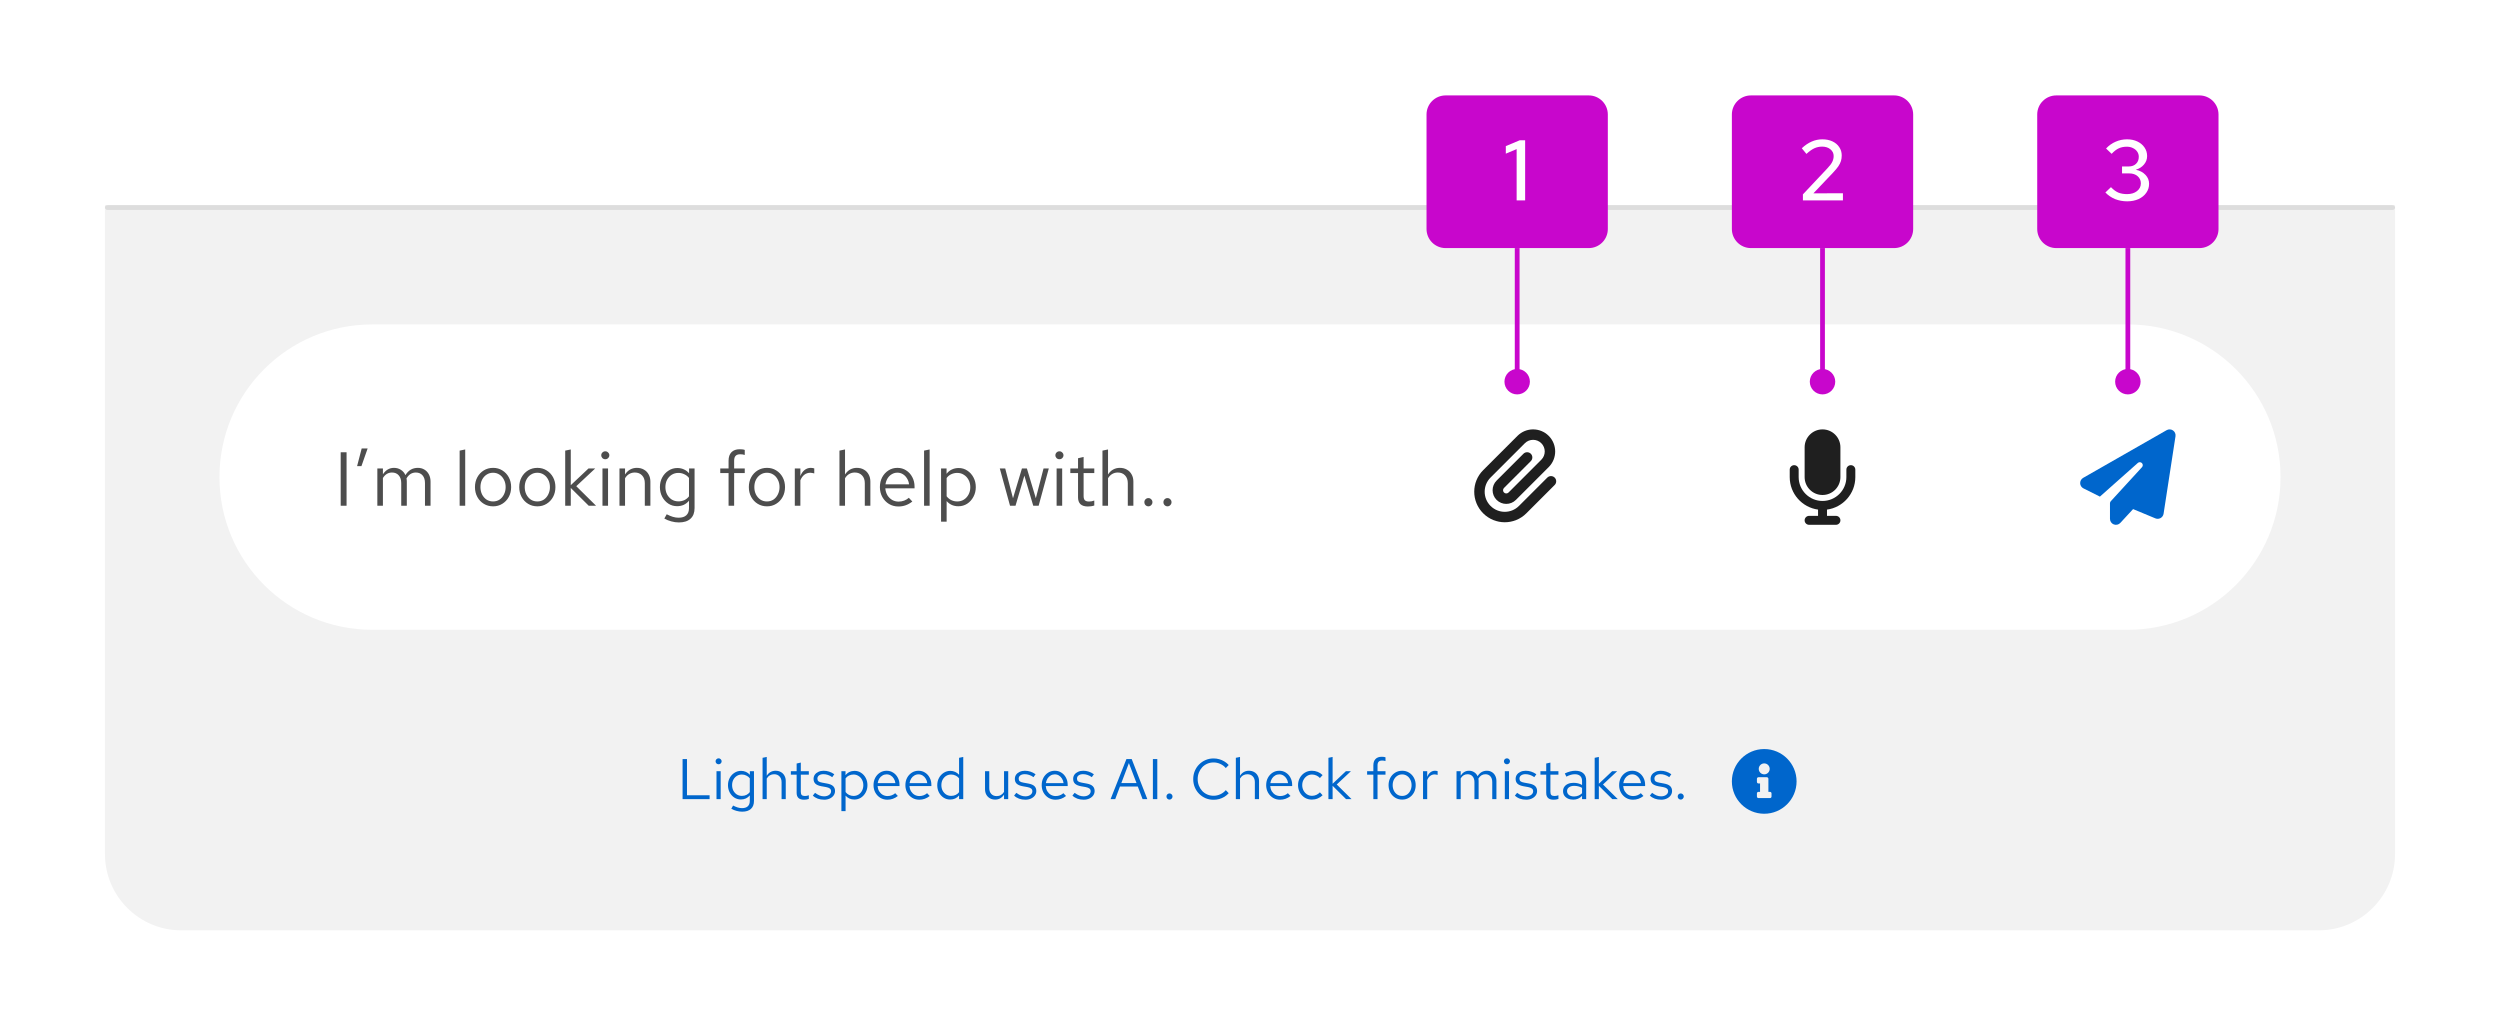 <svg width="524" height="215" viewBox="0 0 524 215" fill="none" xmlns="http://www.w3.org/2000/svg">
<rect width="524" height="215" fill="white"/>
<path d="M22 43H502V179C502 187.837 494.837 195 486 195H38C29.163 195 22 187.837 22 179V43Z" fill="#F2F2F2"/>
<g opacity="0.5">
<rect x="22" y="43" width="480" height="1" rx="0.5" fill="#C7C7C7"/>
</g>
<path d="M46 100C46 82.327 60.327 68 78 68H446C463.673 68 478 82.327 478 100C478 117.673 463.673 132 446 132H78C60.327 132 46 117.673 46 100Z" fill="white"/>
<path d="M71.408 106V94.8H72.64V106H71.408ZM74.847 97.696L75.807 94H77.055L75.759 97.696H74.847ZM79.091 106V98.192H80.259V99.408C80.557 98.96 80.899 98.624 81.283 98.4C81.667 98.176 82.099 98.064 82.579 98.064C83.133 98.064 83.619 98.203 84.035 98.48C84.451 98.747 84.765 99.115 84.979 99.584C85.288 99.083 85.656 98.704 86.083 98.448C86.52 98.192 87.021 98.064 87.587 98.064C88.109 98.064 88.568 98.187 88.963 98.432C89.368 98.677 89.683 99.019 89.907 99.456C90.131 99.883 90.243 100.384 90.243 100.96V106H89.075V101.248C89.075 100.565 88.904 100.027 88.563 99.632C88.221 99.237 87.752 99.04 87.155 99.04C86.749 99.04 86.381 99.141 86.051 99.344C85.731 99.547 85.448 99.856 85.203 100.272C85.224 100.379 85.24 100.491 85.251 100.608C85.261 100.725 85.267 100.843 85.267 100.96V106H84.099V101.248C84.099 100.565 83.923 100.027 83.571 99.632C83.229 99.237 82.76 99.04 82.163 99.04C81.363 99.04 80.728 99.424 80.259 100.192V106H79.091ZM96.341 106V94.448L97.509 94.208V106H96.341ZM103.359 106.128C102.634 106.128 101.983 105.952 101.407 105.6C100.831 105.248 100.378 104.768 100.047 104.16C99.716 103.552 99.551 102.864 99.551 102.096C99.551 101.328 99.716 100.64 100.047 100.032C100.378 99.424 100.831 98.944 101.407 98.592C101.983 98.24 102.634 98.064 103.359 98.064C104.074 98.064 104.714 98.24 105.279 98.592C105.855 98.944 106.308 99.424 106.639 100.032C106.97 100.64 107.135 101.328 107.135 102.096C107.135 102.864 106.97 103.552 106.639 104.16C106.308 104.768 105.855 105.248 105.279 105.6C104.714 105.952 104.074 106.128 103.359 106.128ZM103.343 105.104C103.855 105.104 104.308 104.976 104.703 104.72C105.098 104.453 105.407 104.091 105.631 103.632C105.866 103.173 105.983 102.661 105.983 102.096C105.983 101.52 105.866 101.008 105.631 100.56C105.407 100.101 105.098 99.744 104.703 99.488C104.308 99.221 103.855 99.088 103.343 99.088C102.831 99.088 102.378 99.221 101.983 99.488C101.588 99.744 101.274 100.101 101.039 100.56C100.815 101.008 100.703 101.52 100.703 102.096C100.703 102.661 100.815 103.173 101.039 103.632C101.274 104.091 101.588 104.453 101.983 104.72C102.378 104.976 102.831 105.104 103.343 105.104ZM112.64 106.128C111.915 106.128 111.264 105.952 110.688 105.6C110.112 105.248 109.659 104.768 109.328 104.16C108.998 103.552 108.832 102.864 108.832 102.096C108.832 101.328 108.998 100.64 109.328 100.032C109.659 99.424 110.112 98.944 110.688 98.592C111.264 98.24 111.915 98.064 112.64 98.064C113.355 98.064 113.995 98.24 114.56 98.592C115.136 98.944 115.59 99.424 115.92 100.032C116.251 100.64 116.416 101.328 116.416 102.096C116.416 102.864 116.251 103.552 115.92 104.16C115.59 104.768 115.136 105.248 114.56 105.6C113.995 105.952 113.355 106.128 112.64 106.128ZM112.624 105.104C113.136 105.104 113.59 104.976 113.984 104.72C114.379 104.453 114.688 104.091 114.912 103.632C115.147 103.173 115.264 102.661 115.264 102.096C115.264 101.52 115.147 101.008 114.912 100.56C114.688 100.101 114.379 99.744 113.984 99.488C113.59 99.221 113.136 99.088 112.624 99.088C112.112 99.088 111.659 99.221 111.264 99.488C110.87 99.744 110.555 100.101 110.32 100.56C110.096 101.008 109.984 101.52 109.984 102.096C109.984 102.661 110.096 103.173 110.32 103.632C110.555 104.091 110.87 104.453 111.264 104.72C111.659 104.976 112.112 105.104 112.624 105.104ZM118.466 106V94.448L119.634 94.208V101.696L123.346 98.192H124.754L120.786 101.904L124.93 106H123.394L119.634 102.272V106H118.466ZM126.278 106V98.192H127.446V106H126.278ZM126.87 96.256C126.635 96.256 126.432 96.176 126.262 96.016C126.102 95.845 126.022 95.648 126.022 95.424C126.022 95.2 126.102 95.008 126.262 94.848C126.432 94.677 126.635 94.592 126.87 94.592C127.104 94.592 127.302 94.677 127.462 94.848C127.632 95.008 127.718 95.2 127.718 95.424C127.718 95.648 127.632 95.845 127.462 96.016C127.302 96.176 127.104 96.256 126.87 96.256ZM129.841 106V98.192H131.009V99.456C131.307 98.987 131.665 98.64 132.081 98.416C132.497 98.181 132.966 98.064 133.489 98.064C134.054 98.064 134.545 98.187 134.961 98.432C135.387 98.667 135.718 99.003 135.953 99.44C136.198 99.867 136.321 100.368 136.321 100.944V106H135.153V101.28C135.153 100.587 134.961 100.043 134.577 99.648C134.203 99.243 133.697 99.04 133.057 99.04C132.63 99.04 132.241 99.141 131.889 99.344C131.537 99.547 131.243 99.845 131.009 100.24V106H129.841ZM142.285 109.504C141.762 109.504 141.234 109.429 140.701 109.28C140.178 109.141 139.693 108.944 139.245 108.688L139.741 107.792C140.221 108.037 140.658 108.219 141.053 108.336C141.447 108.453 141.842 108.512 142.237 108.512C142.951 108.512 143.49 108.341 143.853 108C144.226 107.659 144.413 107.163 144.413 106.512V104.944C144.114 105.317 143.751 105.605 143.325 105.808C142.898 106 142.429 106.096 141.917 106.096C141.245 106.096 140.637 105.92 140.093 105.568C139.549 105.205 139.117 104.725 138.797 104.128C138.477 103.52 138.317 102.843 138.317 102.096C138.317 101.349 138.477 100.677 138.797 100.08C139.127 99.472 139.57 98.992 140.125 98.64C140.679 98.277 141.298 98.096 141.981 98.096C142.471 98.096 142.925 98.192 143.341 98.384C143.757 98.565 144.119 98.837 144.429 99.2V98.192H145.581V106.496C145.581 107.467 145.298 108.208 144.733 108.72C144.167 109.243 143.351 109.504 142.285 109.504ZM142.205 105.088C142.663 105.088 143.085 104.997 143.469 104.816C143.853 104.624 144.167 104.363 144.413 104.032V100.176C144.157 99.845 143.831 99.589 143.437 99.408C143.053 99.216 142.642 99.12 142.205 99.12C141.682 99.12 141.213 99.248 140.797 99.504C140.391 99.76 140.066 100.112 139.821 100.56C139.586 101.008 139.469 101.52 139.469 102.096C139.469 102.661 139.586 103.173 139.821 103.632C140.066 104.08 140.391 104.437 140.797 104.704C141.213 104.96 141.682 105.088 142.205 105.088ZM152.708 106V99.152H150.964V98.192H152.708V96.56C152.708 95.792 152.91 95.2 153.316 94.784C153.721 94.368 154.297 94.16 155.044 94.16C155.257 94.16 155.449 94.171 155.62 94.192C155.801 94.213 155.961 94.251 156.1 94.304V95.36C155.929 95.307 155.774 95.269 155.636 95.248C155.497 95.227 155.337 95.216 155.156 95.216C154.708 95.216 154.382 95.328 154.18 95.552C153.977 95.765 153.876 96.107 153.876 96.576V98.192H156.1V99.152H153.876V106H152.708ZM160.765 106.128C160.04 106.128 159.389 105.952 158.813 105.6C158.237 105.248 157.784 104.768 157.453 104.16C157.123 103.552 156.957 102.864 156.957 102.096C156.957 101.328 157.123 100.64 157.453 100.032C157.784 99.424 158.237 98.944 158.813 98.592C159.389 98.24 160.04 98.064 160.765 98.064C161.48 98.064 162.12 98.24 162.685 98.592C163.261 98.944 163.715 99.424 164.045 100.032C164.376 100.64 164.541 101.328 164.541 102.096C164.541 102.864 164.376 103.552 164.045 104.16C163.715 104.768 163.261 105.248 162.685 105.6C162.12 105.952 161.48 106.128 160.765 106.128ZM160.749 105.104C161.261 105.104 161.715 104.976 162.109 104.72C162.504 104.453 162.813 104.091 163.037 103.632C163.272 103.173 163.389 102.661 163.389 102.096C163.389 101.52 163.272 101.008 163.037 100.56C162.813 100.101 162.504 99.744 162.109 99.488C161.715 99.221 161.261 99.088 160.749 99.088C160.237 99.088 159.784 99.221 159.389 99.488C158.995 99.744 158.68 100.101 158.445 100.56C158.221 101.008 158.109 101.52 158.109 102.096C158.109 102.661 158.221 103.173 158.445 103.632C158.68 104.091 158.995 104.453 159.389 104.72C159.784 104.976 160.237 105.104 160.749 105.104ZM166.591 106V98.192H167.759V99.792C167.961 99.248 168.249 98.827 168.623 98.528C169.007 98.219 169.444 98.064 169.935 98.064C170.073 98.064 170.201 98.075 170.319 98.096C170.436 98.107 170.553 98.133 170.671 98.176V99.232C170.543 99.189 170.404 99.157 170.255 99.136C170.116 99.104 169.983 99.088 169.855 99.088C169.375 99.088 168.953 99.227 168.591 99.504C168.239 99.781 167.961 100.171 167.759 100.672V106H166.591ZM175.95 106V94.448L177.118 94.208V99.456C177.417 98.987 177.774 98.64 178.19 98.416C178.606 98.181 179.075 98.064 179.598 98.064C180.163 98.064 180.654 98.187 181.07 98.432C181.497 98.667 181.827 99.003 182.062 99.44C182.307 99.867 182.43 100.368 182.43 100.944V106H181.262V101.28C181.262 100.587 181.07 100.043 180.686 99.648C180.313 99.243 179.806 99.04 179.166 99.04C178.739 99.04 178.35 99.141 177.998 99.344C177.646 99.547 177.353 99.845 177.118 100.24V106H175.95ZM188.298 106.16C187.573 106.16 186.917 105.984 186.33 105.632C185.743 105.269 185.279 104.784 184.938 104.176C184.597 103.557 184.426 102.864 184.426 102.096C184.426 101.328 184.586 100.64 184.906 100.032C185.237 99.424 185.679 98.944 186.234 98.592C186.789 98.24 187.407 98.064 188.09 98.064C188.783 98.064 189.397 98.24 189.93 98.592C190.474 98.933 190.901 99.403 191.21 100C191.53 100.587 191.69 101.253 191.69 102V102.352H185.562C185.605 102.885 185.749 103.365 185.994 103.792C186.25 104.208 186.581 104.539 186.986 104.784C187.402 105.019 187.855 105.136 188.346 105.136C188.751 105.136 189.141 105.067 189.514 104.928C189.898 104.779 190.223 104.581 190.49 104.336L191.226 105.12C190.778 105.472 190.314 105.733 189.834 105.904C189.354 106.075 188.842 106.16 188.298 106.16ZM185.594 101.52H190.538C190.485 101.051 190.341 100.635 190.106 100.272C189.882 99.899 189.594 99.605 189.242 99.392C188.901 99.179 188.517 99.072 188.09 99.072C187.663 99.072 187.274 99.179 186.922 99.392C186.57 99.595 186.277 99.883 186.042 100.256C185.818 100.619 185.669 101.04 185.594 101.52ZM193.684 106V94.448L194.852 94.208V106H193.684ZM197.247 109.344V98.192H198.399V99.312C198.698 98.917 199.06 98.619 199.487 98.416C199.924 98.203 200.404 98.096 200.927 98.096C201.61 98.096 202.218 98.277 202.751 98.64C203.295 98.992 203.727 99.472 204.047 100.08C204.367 100.677 204.527 101.349 204.527 102.096C204.527 102.843 204.362 103.52 204.031 104.128C203.711 104.736 203.274 105.221 202.719 105.584C202.175 105.936 201.556 106.112 200.863 106.112C200.372 106.112 199.919 106.021 199.503 105.84C199.087 105.648 198.724 105.376 198.415 105.024V109.344H197.247ZM200.639 105.104C201.162 105.104 201.626 104.976 202.031 104.72C202.447 104.453 202.772 104.096 203.007 103.648C203.252 103.189 203.375 102.677 203.375 102.112C203.375 101.536 203.252 101.024 203.007 100.576C202.772 100.128 202.447 99.776 202.031 99.52C201.626 99.253 201.162 99.12 200.639 99.12C200.18 99.12 199.754 99.216 199.359 99.408C198.975 99.589 198.66 99.851 198.415 100.192V104.016C198.671 104.357 198.991 104.624 199.375 104.816C199.77 105.008 200.191 105.104 200.639 105.104ZM211.701 106L209.557 98.192H210.693L212.325 104.432L214.197 98.192H215.237L217.109 104.432L218.725 98.192H219.829L217.701 106H216.565L214.709 99.696L212.853 106H211.701ZM221.465 106V98.192H222.633V106H221.465ZM222.057 96.256C221.823 96.256 221.62 96.176 221.449 96.016C221.289 95.845 221.209 95.648 221.209 95.424C221.209 95.2 221.289 95.008 221.449 94.848C221.62 94.677 221.823 94.592 222.057 94.592C222.292 94.592 222.489 94.677 222.649 94.848C222.82 95.008 222.905 95.2 222.905 95.424C222.905 95.648 222.82 95.845 222.649 96.016C222.489 96.176 222.292 96.256 222.057 96.256ZM228.004 106.16C227.332 106.16 226.82 106 226.468 105.68C226.127 105.349 225.956 104.875 225.956 104.256V99.152H224.34V98.192H225.956V96.048L227.124 95.776V98.192H229.364V99.152H227.124V103.952C227.124 104.368 227.209 104.667 227.38 104.848C227.561 105.029 227.855 105.12 228.26 105.12C228.463 105.12 228.644 105.104 228.804 105.072C228.964 105.04 229.151 104.987 229.364 104.912V105.952C229.151 106.027 228.927 106.08 228.692 106.112C228.457 106.144 228.228 106.16 228.004 106.16ZM231.075 106V94.448L232.243 94.208V99.456C232.542 98.987 232.899 98.64 233.315 98.416C233.731 98.181 234.2 98.064 234.723 98.064C235.288 98.064 235.779 98.187 236.195 98.432C236.622 98.667 236.952 99.003 237.187 99.44C237.432 99.867 237.555 100.368 237.555 100.944V106H236.387V101.28C236.387 100.587 236.195 100.043 235.811 99.648C235.438 99.243 234.931 99.04 234.291 99.04C233.864 99.04 233.475 99.141 233.123 99.344C232.771 99.547 232.478 99.845 232.243 100.24V106H231.075ZM240.703 106.128C240.468 106.128 240.266 106.043 240.095 105.872C239.935 105.701 239.855 105.499 239.855 105.264C239.855 105.019 239.935 104.816 240.095 104.656C240.266 104.485 240.468 104.4 240.703 104.4C240.938 104.4 241.135 104.485 241.295 104.656C241.466 104.816 241.551 105.019 241.551 105.264C241.551 105.499 241.466 105.701 241.295 105.872C241.135 106.043 240.938 106.128 240.703 106.128ZM244.703 106.128C244.468 106.128 244.266 106.043 244.095 105.872C243.935 105.701 243.855 105.499 243.855 105.264C243.855 105.019 243.935 104.816 244.095 104.656C244.266 104.485 244.468 104.4 244.703 104.4C244.938 104.4 245.135 104.485 245.295 104.656C245.466 104.816 245.551 105.019 245.551 105.264C245.551 105.499 245.466 105.701 245.295 105.872C245.135 106.043 244.938 106.128 244.703 106.128Z" fill="#4D4D4D"/>
<path d="M323.063 92.903C322.109 91.95 320.562 91.95 319.609 92.903L312.422 100.091C310.777 101.735 310.777 104.399 312.422 106.044C314.066 107.688 316.73 107.688 318.375 106.044L324.313 100.106C324.738 99.681 325.434 99.681 325.859 100.106C326.285 100.532 326.285 101.228 325.859 101.653L319.922 107.591C317.422 110.091 313.375 110.091 310.875 107.591C308.375 105.091 308.375 101.044 310.875 98.544L318.063 91.356C319.871 89.548 322.801 89.548 324.609 91.356C326.418 93.165 326.418 96.095 324.609 97.903L317.734 104.778C316.617 105.896 314.805 105.896 313.688 104.778C312.57 103.661 312.57 101.849 313.688 100.731L319.313 95.106C319.738 94.681 320.434 94.681 320.859 95.106C321.285 95.532 321.285 96.228 320.859 96.653L315.234 102.278C314.973 102.54 314.973 102.97 315.234 103.231C315.496 103.493 315.926 103.493 316.188 103.231L323.063 96.356C324.016 95.403 324.016 93.856 323.063 92.903Z" fill="#1F1F1F"/>
<path d="M382 90C379.93 90 378.25 91.68 378.25 93.75V100C378.25 102.07 379.93 103.75 382 103.75C384.07 103.75 385.75 102.07 385.75 100V93.75C385.75 91.68 384.07 90 382 90ZM377 98.438C377 97.918 376.582 97.5 376.062 97.5C375.543 97.5 375.125 97.918 375.125 98.438V100C375.125 103.48 377.711 106.355 381.062 106.812V108.125H379.188C378.668 108.125 378.25 108.543 378.25 109.062C378.25 109.582 378.668 110 379.188 110H382H384.812C385.332 110 385.75 109.582 385.75 109.062C385.75 108.543 385.332 108.125 384.812 108.125H382.938V106.812C386.289 106.355 388.875 103.48 388.875 100V98.438C388.875 97.918 388.457 97.5 387.938 97.5C387.418 97.5 387 97.918 387 98.438V100C387 102.762 384.762 105 382 105C379.238 105 377 102.762 377 100V98.438Z" fill="#1F1F1F"/>
<path d="M455.458 90.217C455.852 90.49 456.059 90.963 455.985 91.436L453.485 107.686C453.426 108.064 453.196 108.397 452.86 108.584C452.524 108.772 452.122 108.795 451.766 108.647L447.094 106.705L444.419 109.6C444.071 109.979 443.524 110.104 443.044 109.916C442.563 109.729 442.251 109.264 442.251 108.748V105.482C442.251 105.326 442.309 105.178 442.415 105.064L448.962 97.92C449.188 97.674 449.18 97.295 448.946 97.061C448.712 96.826 448.333 96.811 448.087 97.033L440.141 104.092L436.692 102.365C436.278 102.158 436.012 101.744 436.001 101.283C435.989 100.822 436.231 100.393 436.629 100.162L454.129 90.162C454.547 89.924 455.063 89.947 455.458 90.217Z" fill="#0066CC"/>
<path d="M143.068 167.5V159.1H143.992V166.684H148.732V167.5H143.068ZM150.177 167.5V161.644H151.053V167.5H150.177ZM150.621 160.192C150.445 160.192 150.293 160.132 150.165 160.012C150.045 159.884 149.985 159.736 149.985 159.568C149.985 159.4 150.045 159.256 150.165 159.136C150.293 159.008 150.445 158.944 150.621 158.944C150.797 158.944 150.945 159.008 151.065 159.136C151.193 159.256 151.257 159.4 151.257 159.568C151.257 159.736 151.193 159.884 151.065 160.012C150.945 160.132 150.797 160.192 150.621 160.192ZM155.561 170.128C155.169 170.128 154.773 170.072 154.373 169.96C153.981 169.856 153.617 169.708 153.281 169.516L153.653 168.844C154.013 169.028 154.341 169.164 154.637 169.252C154.933 169.34 155.229 169.384 155.525 169.384C156.061 169.384 156.465 169.256 156.737 169C157.017 168.744 157.157 168.372 157.157 167.884V166.708C156.933 166.988 156.661 167.204 156.341 167.356C156.021 167.5 155.669 167.572 155.285 167.572C154.781 167.572 154.325 167.44 153.917 167.176C153.509 166.904 153.185 166.544 152.945 166.096C152.705 165.64 152.585 165.132 152.585 164.572C152.585 164.012 152.705 163.508 152.945 163.06C153.193 162.604 153.525 162.244 153.941 161.98C154.357 161.708 154.821 161.572 155.333 161.572C155.701 161.572 156.041 161.644 156.353 161.788C156.665 161.924 156.937 162.128 157.169 162.4V161.644H158.033V167.872C158.033 168.6 157.821 169.156 157.397 169.54C156.973 169.932 156.361 170.128 155.561 170.128ZM155.501 166.816C155.845 166.816 156.161 166.748 156.449 166.612C156.737 166.468 156.973 166.272 157.157 166.024V163.132C156.965 162.884 156.721 162.692 156.425 162.556C156.137 162.412 155.829 162.34 155.501 162.34C155.109 162.34 154.757 162.436 154.445 162.628C154.141 162.82 153.897 163.084 153.713 163.42C153.537 163.756 153.449 164.14 153.449 164.572C153.449 164.996 153.537 165.38 153.713 165.724C153.897 166.06 154.141 166.328 154.445 166.528C154.757 166.72 155.109 166.816 155.501 166.816ZM159.834 167.5V158.836L160.71 158.656V162.592C160.934 162.24 161.202 161.98 161.514 161.812C161.826 161.636 162.178 161.548 162.57 161.548C162.994 161.548 163.362 161.64 163.674 161.824C163.994 162 164.242 162.252 164.418 162.58C164.602 162.9 164.694 163.276 164.694 163.708V167.5H163.818V163.96C163.818 163.44 163.674 163.032 163.386 162.736C163.106 162.432 162.726 162.28 162.246 162.28C161.926 162.28 161.634 162.356 161.37 162.508C161.106 162.66 160.886 162.884 160.71 163.18V167.5H159.834ZM168.511 167.62C168.007 167.62 167.623 167.5 167.359 167.26C167.103 167.012 166.975 166.656 166.975 166.192V162.364H165.763V161.644H166.975V160.036L167.851 159.832V161.644H169.531V162.364H167.851V165.964C167.851 166.276 167.915 166.5 168.043 166.636C168.179 166.772 168.399 166.84 168.703 166.84C168.855 166.84 168.991 166.828 169.111 166.804C169.231 166.78 169.371 166.74 169.531 166.684V167.464C169.371 167.52 169.203 167.56 169.027 167.584C168.851 167.608 168.679 167.62 168.511 167.62ZM172.743 167.62C172.263 167.62 171.819 167.548 171.411 167.404C171.003 167.252 170.655 167.036 170.367 166.756L170.835 166.18C171.187 166.436 171.511 166.624 171.807 166.744C172.103 166.856 172.407 166.912 172.719 166.912C173.143 166.912 173.495 166.812 173.775 166.612C174.055 166.412 174.195 166.156 174.195 165.844C174.195 165.604 174.111 165.416 173.943 165.28C173.783 165.144 173.515 165.04 173.139 164.968L172.179 164.8C171.611 164.696 171.191 164.52 170.919 164.272C170.655 164.024 170.523 163.688 170.523 163.264C170.523 162.928 170.611 162.632 170.787 162.376C170.971 162.12 171.223 161.92 171.543 161.776C171.863 161.624 172.227 161.548 172.635 161.548C173.035 161.548 173.415 161.608 173.775 161.728C174.135 161.84 174.499 162.024 174.867 162.28L174.435 162.892C174.131 162.676 173.827 162.52 173.523 162.424C173.219 162.32 172.911 162.268 172.599 162.268C172.215 162.268 171.907 162.352 171.675 162.52C171.443 162.688 171.327 162.916 171.327 163.204C171.327 163.444 171.399 163.628 171.543 163.756C171.695 163.884 171.959 163.98 172.335 164.044L173.319 164.224C173.911 164.328 174.343 164.508 174.615 164.764C174.887 165.02 175.023 165.364 175.023 165.796C175.023 166.14 174.923 166.452 174.723 166.732C174.523 167.004 174.251 167.22 173.907 167.38C173.563 167.54 173.175 167.62 172.743 167.62ZM176.357 170.008V161.644H177.221V162.484C177.445 162.188 177.717 161.964 178.037 161.812C178.365 161.652 178.725 161.572 179.117 161.572C179.629 161.572 180.085 161.708 180.485 161.98C180.893 162.244 181.217 162.604 181.457 163.06C181.697 163.508 181.817 164.012 181.817 164.572C181.817 165.132 181.693 165.64 181.445 166.096C181.205 166.552 180.877 166.916 180.461 167.188C180.053 167.452 179.589 167.584 179.069 167.584C178.701 167.584 178.361 167.516 178.049 167.38C177.737 167.236 177.465 167.032 177.233 166.768V170.008H176.357ZM178.901 166.828C179.293 166.828 179.641 166.732 179.945 166.54C180.257 166.34 180.501 166.072 180.677 165.736C180.861 165.392 180.953 165.008 180.953 164.584C180.953 164.152 180.861 163.768 180.677 163.432C180.501 163.096 180.257 162.832 179.945 162.64C179.641 162.44 179.293 162.34 178.901 162.34C178.557 162.34 178.237 162.412 177.941 162.556C177.653 162.692 177.417 162.888 177.233 163.144V166.012C177.425 166.268 177.665 166.468 177.953 166.612C178.249 166.756 178.565 166.828 178.901 166.828ZM185.993 167.62C185.449 167.62 184.957 167.488 184.517 167.224C184.077 166.952 183.729 166.588 183.473 166.132C183.217 165.668 183.089 165.148 183.089 164.572C183.089 163.996 183.209 163.48 183.449 163.024C183.697 162.568 184.029 162.208 184.445 161.944C184.861 161.68 185.325 161.548 185.837 161.548C186.357 161.548 186.817 161.68 187.217 161.944C187.625 162.2 187.945 162.552 188.177 163C188.417 163.44 188.537 163.94 188.537 164.5V164.764H183.941C183.973 165.164 184.081 165.524 184.265 165.844C184.457 166.156 184.705 166.404 185.009 166.588C185.321 166.764 185.661 166.852 186.029 166.852C186.333 166.852 186.625 166.8 186.905 166.696C187.193 166.584 187.437 166.436 187.637 166.252L188.189 166.84C187.853 167.104 187.505 167.3 187.145 167.428C186.785 167.556 186.401 167.62 185.993 167.62ZM183.965 164.14H187.673C187.633 163.788 187.525 163.476 187.349 163.204C187.181 162.924 186.965 162.704 186.701 162.544C186.445 162.384 186.157 162.304 185.837 162.304C185.517 162.304 185.225 162.384 184.961 162.544C184.697 162.696 184.477 162.912 184.301 163.192C184.133 163.464 184.021 163.78 183.965 164.14ZM192.673 167.62C192.129 167.62 191.637 167.488 191.197 167.224C190.757 166.952 190.409 166.588 190.153 166.132C189.897 165.668 189.769 165.148 189.769 164.572C189.769 163.996 189.889 163.48 190.129 163.024C190.377 162.568 190.709 162.208 191.125 161.944C191.541 161.68 192.005 161.548 192.517 161.548C193.037 161.548 193.497 161.68 193.897 161.944C194.305 162.2 194.625 162.552 194.857 163C195.097 163.44 195.217 163.94 195.217 164.5V164.764H190.621C190.653 165.164 190.761 165.524 190.945 165.844C191.137 166.156 191.385 166.404 191.689 166.588C192.001 166.764 192.341 166.852 192.709 166.852C193.013 166.852 193.305 166.8 193.585 166.696C193.873 166.584 194.117 166.436 194.317 166.252L194.869 166.84C194.533 167.104 194.185 167.3 193.825 167.428C193.465 167.556 193.081 167.62 192.673 167.62ZM190.645 164.14H194.353C194.313 163.788 194.205 163.476 194.029 163.204C193.861 162.924 193.645 162.704 193.381 162.544C193.125 162.384 192.837 162.304 192.517 162.304C192.197 162.304 191.905 162.384 191.641 162.544C191.377 162.696 191.157 162.912 190.981 163.192C190.813 163.464 190.701 163.78 190.645 164.14ZM199.149 167.584C198.645 167.584 198.189 167.452 197.781 167.188C197.373 166.916 197.049 166.556 196.809 166.108C196.569 165.652 196.449 165.144 196.449 164.584C196.449 164.016 196.569 163.508 196.809 163.06C197.057 162.604 197.389 162.244 197.805 161.98C198.221 161.708 198.685 161.572 199.197 161.572C199.557 161.572 199.893 161.644 200.205 161.788C200.517 161.924 200.789 162.124 201.021 162.388V158.836L201.897 158.656V167.5H201.021V166.72C200.797 167 200.525 167.216 200.205 167.368C199.885 167.512 199.533 167.584 199.149 167.584ZM199.365 166.816C199.709 166.816 200.025 166.748 200.313 166.612C200.601 166.476 200.837 166.284 201.021 166.036V163.132C200.829 162.884 200.585 162.692 200.289 162.556C200.001 162.412 199.693 162.34 199.365 162.34C198.973 162.34 198.621 162.436 198.309 162.628C198.005 162.82 197.761 163.084 197.576 163.42C197.4 163.756 197.312 164.14 197.312 164.572C197.312 164.996 197.4 165.38 197.576 165.724C197.761 166.06 198.005 166.328 198.309 166.528C198.621 166.72 198.973 166.816 199.365 166.816ZM208.586 167.596C208.17 167.596 207.802 167.504 207.482 167.32C207.162 167.136 206.91 166.88 206.726 166.552C206.55 166.224 206.462 165.848 206.462 165.424V161.644H207.35V165.172C207.35 165.692 207.49 166.104 207.77 166.408C208.05 166.712 208.43 166.864 208.91 166.864C209.238 166.864 209.53 166.788 209.786 166.636C210.05 166.484 210.27 166.264 210.446 165.976V161.644H211.322V167.5H210.446V166.552C210.222 166.896 209.954 167.156 209.642 167.332C209.338 167.508 208.986 167.596 208.586 167.596ZM214.931 167.62C214.451 167.62 214.007 167.548 213.599 167.404C213.191 167.252 212.843 167.036 212.555 166.756L213.023 166.18C213.375 166.436 213.699 166.624 213.995 166.744C214.291 166.856 214.595 166.912 214.907 166.912C215.331 166.912 215.683 166.812 215.963 166.612C216.243 166.412 216.383 166.156 216.383 165.844C216.383 165.604 216.299 165.416 216.131 165.28C215.971 165.144 215.703 165.04 215.327 164.968L214.367 164.8C213.799 164.696 213.379 164.52 213.107 164.272C212.843 164.024 212.711 163.688 212.711 163.264C212.711 162.928 212.799 162.632 212.975 162.376C213.159 162.12 213.411 161.92 213.731 161.776C214.051 161.624 214.415 161.548 214.823 161.548C215.223 161.548 215.603 161.608 215.963 161.728C216.323 161.84 216.687 162.024 217.055 162.28L216.623 162.892C216.319 162.676 216.015 162.52 215.711 162.424C215.407 162.32 215.099 162.268 214.787 162.268C214.403 162.268 214.095 162.352 213.863 162.52C213.631 162.688 213.515 162.916 213.515 163.204C213.515 163.444 213.587 163.628 213.731 163.756C213.883 163.884 214.147 163.98 214.523 164.044L215.507 164.224C216.099 164.328 216.531 164.508 216.803 164.764C217.075 165.02 217.211 165.364 217.211 165.796C217.211 166.14 217.111 166.452 216.911 166.732C216.711 167.004 216.439 167.22 216.095 167.38C215.751 167.54 215.363 167.62 214.931 167.62ZM221.243 167.62C220.699 167.62 220.207 167.488 219.767 167.224C219.327 166.952 218.979 166.588 218.723 166.132C218.467 165.668 218.339 165.148 218.339 164.572C218.339 163.996 218.459 163.48 218.699 163.024C218.947 162.568 219.279 162.208 219.695 161.944C220.111 161.68 220.575 161.548 221.087 161.548C221.607 161.548 222.067 161.68 222.467 161.944C222.875 162.2 223.195 162.552 223.427 163C223.667 163.44 223.787 163.94 223.787 164.5V164.764H219.191C219.223 165.164 219.331 165.524 219.515 165.844C219.707 166.156 219.955 166.404 220.259 166.588C220.571 166.764 220.911 166.852 221.279 166.852C221.583 166.852 221.875 166.8 222.155 166.696C222.443 166.584 222.687 166.436 222.887 166.252L223.439 166.84C223.103 167.104 222.755 167.3 222.395 167.428C222.035 167.556 221.651 167.62 221.243 167.62ZM219.215 164.14H222.923C222.883 163.788 222.775 163.476 222.599 163.204C222.431 162.924 222.215 162.704 221.951 162.544C221.695 162.384 221.407 162.304 221.087 162.304C220.767 162.304 220.475 162.384 220.211 162.544C219.947 162.696 219.727 162.912 219.551 163.192C219.383 163.464 219.271 163.78 219.215 164.14ZM227.153 167.62C226.673 167.62 226.229 167.548 225.821 167.404C225.413 167.252 225.065 167.036 224.777 166.756L225.245 166.18C225.597 166.436 225.921 166.624 226.217 166.744C226.513 166.856 226.817 166.912 227.129 166.912C227.553 166.912 227.905 166.812 228.185 166.612C228.465 166.412 228.605 166.156 228.605 165.844C228.605 165.604 228.521 165.416 228.353 165.28C228.193 165.144 227.925 165.04 227.549 164.968L226.589 164.8C226.021 164.696 225.601 164.52 225.329 164.272C225.065 164.024 224.933 163.688 224.933 163.264C224.933 162.928 225.021 162.632 225.197 162.376C225.381 162.12 225.633 161.92 225.953 161.776C226.273 161.624 226.637 161.548 227.045 161.548C227.445 161.548 227.825 161.608 228.185 161.728C228.545 161.84 228.909 162.024 229.277 162.28L228.845 162.892C228.541 162.676 228.237 162.52 227.933 162.424C227.629 162.32 227.321 162.268 227.009 162.268C226.625 162.268 226.317 162.352 226.085 162.52C225.853 162.688 225.737 162.916 225.737 163.204C225.737 163.444 225.809 163.628 225.953 163.756C226.105 163.884 226.369 163.98 226.745 164.044L227.729 164.224C228.321 164.328 228.753 164.508 229.025 164.764C229.297 165.02 229.433 165.364 229.433 165.796C229.433 166.14 229.333 166.452 229.133 166.732C228.933 167.004 228.661 167.22 228.317 167.38C227.973 167.54 227.585 167.62 227.153 167.62ZM232.776 167.5L236.1 159.1H237.204L240.48 167.5H239.484L238.488 164.86H234.744L233.748 167.5H232.776ZM235.032 164.128H238.212L236.616 159.94L235.032 164.128ZM241.646 167.5V159.1H242.57V167.5H241.646ZM245.125 167.596C244.949 167.596 244.797 167.532 244.669 167.404C244.549 167.276 244.489 167.124 244.489 166.948C244.489 166.764 244.549 166.612 244.669 166.492C244.797 166.364 244.949 166.3 245.125 166.3C245.301 166.3 245.449 166.364 245.569 166.492C245.697 166.612 245.761 166.764 245.761 166.948C245.761 167.124 245.697 167.276 245.569 167.404C245.449 167.532 245.301 167.596 245.125 167.596ZM254.37 167.632C253.77 167.632 253.21 167.524 252.69 167.308C252.178 167.084 251.726 166.776 251.334 166.384C250.942 165.984 250.638 165.524 250.422 165.004C250.206 164.476 250.098 163.908 250.098 163.3C250.098 162.692 250.206 162.128 250.422 161.608C250.638 161.08 250.942 160.62 251.334 160.228C251.726 159.828 252.178 159.52 252.69 159.304C253.21 159.08 253.77 158.968 254.37 158.968C254.786 158.968 255.182 159.024 255.558 159.136C255.942 159.24 256.302 159.396 256.638 159.604C256.974 159.804 257.274 160.052 257.538 160.348L256.926 160.984C256.614 160.608 256.23 160.32 255.774 160.12C255.326 159.912 254.858 159.808 254.37 159.808C253.898 159.808 253.458 159.896 253.05 160.072C252.642 160.248 252.286 160.496 251.982 160.816C251.686 161.136 251.454 161.508 251.286 161.932C251.118 162.348 251.034 162.804 251.034 163.3C251.034 163.788 251.118 164.244 251.286 164.668C251.454 165.092 251.686 165.464 251.982 165.784C252.286 166.104 252.642 166.352 253.05 166.528C253.458 166.704 253.898 166.792 254.37 166.792C254.858 166.792 255.326 166.688 255.774 166.48C256.23 166.272 256.614 165.984 256.926 165.616L257.538 166.252C257.274 166.548 256.974 166.8 256.638 167.008C256.302 167.208 255.942 167.364 255.558 167.476C255.182 167.58 254.786 167.632 254.37 167.632ZM259.033 167.5V158.836L259.909 158.656V162.592C260.133 162.24 260.401 161.98 260.713 161.812C261.025 161.636 261.377 161.548 261.769 161.548C262.193 161.548 262.561 161.64 262.873 161.824C263.193 162 263.441 162.252 263.617 162.58C263.801 162.9 263.893 163.276 263.893 163.708V167.5H263.017V163.96C263.017 163.44 262.873 163.032 262.585 162.736C262.305 162.432 261.925 162.28 261.445 162.28C261.125 162.28 260.833 162.356 260.569 162.508C260.305 162.66 260.085 162.884 259.909 163.18V167.5H259.033ZM268.294 167.62C267.75 167.62 267.258 167.488 266.818 167.224C266.378 166.952 266.03 166.588 265.774 166.132C265.518 165.668 265.39 165.148 265.39 164.572C265.39 163.996 265.51 163.48 265.75 163.024C265.998 162.568 266.33 162.208 266.746 161.944C267.162 161.68 267.626 161.548 268.138 161.548C268.658 161.548 269.118 161.68 269.518 161.944C269.926 162.2 270.246 162.552 270.478 163C270.718 163.44 270.838 163.94 270.838 164.5V164.764H266.242C266.274 165.164 266.382 165.524 266.566 165.844C266.758 166.156 267.006 166.404 267.31 166.588C267.622 166.764 267.962 166.852 268.33 166.852C268.634 166.852 268.926 166.8 269.206 166.696C269.494 166.584 269.738 166.436 269.938 166.252L270.49 166.84C270.154 167.104 269.806 167.3 269.446 167.428C269.086 167.556 268.702 167.62 268.294 167.62ZM266.266 164.14H269.974C269.934 163.788 269.826 163.476 269.65 163.204C269.482 162.924 269.266 162.704 269.002 162.544C268.746 162.384 268.458 162.304 268.138 162.304C267.818 162.304 267.526 162.384 267.262 162.544C266.998 162.696 266.778 162.912 266.602 163.192C266.434 163.464 266.322 163.78 266.266 164.14ZM274.962 167.596C274.418 167.596 273.926 167.464 273.486 167.2C273.054 166.928 272.71 166.564 272.454 166.108C272.198 165.644 272.07 165.132 272.07 164.572C272.07 164.004 272.198 163.492 272.454 163.036C272.71 162.58 273.054 162.22 273.486 161.956C273.926 161.684 274.418 161.548 274.962 161.548C275.394 161.548 275.806 161.628 276.198 161.788C276.59 161.948 276.93 162.172 277.218 162.46L276.654 163.072C276.446 162.84 276.194 162.66 275.898 162.532C275.602 162.404 275.302 162.34 274.998 162.34C274.614 162.34 274.266 162.44 273.954 162.64C273.65 162.84 273.406 163.108 273.222 163.444C273.038 163.78 272.946 164.156 272.946 164.572C272.946 164.988 273.038 165.364 273.222 165.7C273.406 166.036 273.65 166.304 273.954 166.504C274.266 166.704 274.614 166.804 274.998 166.804C275.302 166.804 275.602 166.74 275.898 166.612C276.194 166.476 276.446 166.296 276.654 166.072L277.218 166.684C276.93 166.972 276.59 167.196 276.198 167.356C275.806 167.516 275.394 167.596 274.962 167.596ZM278.439 167.5V158.836L279.315 158.656V164.272L282.099 161.644H283.155L280.179 164.428L283.287 167.5H282.135L279.315 164.704V167.5H278.439ZM287.855 167.5V162.364H286.547V161.644H287.855V160.42C287.855 159.844 288.007 159.4 288.311 159.088C288.615 158.776 289.047 158.62 289.607 158.62C289.767 158.62 289.911 158.628 290.039 158.644C290.175 158.66 290.295 158.688 290.399 158.728V159.52C290.271 159.48 290.155 159.452 290.051 159.436C289.947 159.42 289.827 159.412 289.691 159.412C289.355 159.412 289.111 159.496 288.959 159.664C288.807 159.824 288.731 160.08 288.731 160.432V161.644H290.399V162.364H288.731V167.5H287.855ZM293.898 167.596C293.354 167.596 292.866 167.464 292.434 167.2C292.002 166.936 291.662 166.576 291.414 166.12C291.166 165.664 291.042 165.148 291.042 164.572C291.042 163.996 291.166 163.48 291.414 163.024C291.662 162.568 292.002 162.208 292.434 161.944C292.866 161.68 293.354 161.548 293.898 161.548C294.434 161.548 294.914 161.68 295.338 161.944C295.77 162.208 296.11 162.568 296.358 163.024C296.606 163.48 296.73 163.996 296.73 164.572C296.73 165.148 296.606 165.664 296.358 166.12C296.11 166.576 295.77 166.936 295.338 167.2C294.914 167.464 294.434 167.596 293.898 167.596ZM293.886 166.828C294.27 166.828 294.61 166.732 294.906 166.54C295.202 166.34 295.434 166.068 295.602 165.724C295.778 165.38 295.866 164.996 295.866 164.572C295.866 164.14 295.778 163.756 295.602 163.42C295.434 163.076 295.202 162.808 294.906 162.616C294.61 162.416 294.27 162.316 293.886 162.316C293.502 162.316 293.162 162.416 292.866 162.616C292.57 162.808 292.334 163.076 292.158 163.42C291.99 163.756 291.906 164.14 291.906 164.572C291.906 164.996 291.99 165.38 292.158 165.724C292.334 166.068 292.57 166.34 292.866 166.54C293.162 166.732 293.502 166.828 293.886 166.828ZM298.267 167.5V161.644H299.143V162.844C299.295 162.436 299.511 162.12 299.791 161.896C300.079 161.664 300.407 161.548 300.775 161.548C300.879 161.548 300.975 161.556 301.063 161.572C301.151 161.58 301.239 161.6 301.327 161.632V162.424C301.231 162.392 301.127 162.368 301.015 162.352C300.911 162.328 300.811 162.316 300.715 162.316C300.355 162.316 300.039 162.42 299.767 162.628C299.503 162.836 299.295 163.128 299.143 163.504V167.5H298.267ZM305.287 167.5V161.644H306.163V162.556C306.387 162.22 306.643 161.968 306.931 161.8C307.219 161.632 307.543 161.548 307.903 161.548C308.319 161.548 308.683 161.652 308.995 161.86C309.307 162.06 309.543 162.336 309.703 162.688C309.935 162.312 310.211 162.028 310.531 161.836C310.859 161.644 311.235 161.548 311.659 161.548C312.051 161.548 312.395 161.64 312.691 161.824C312.995 162.008 313.231 162.264 313.399 162.592C313.567 162.912 313.651 163.288 313.651 163.72V167.5H312.775V163.936C312.775 163.424 312.647 163.02 312.391 162.724C312.135 162.428 311.783 162.28 311.335 162.28C311.031 162.28 310.755 162.356 310.507 162.508C310.267 162.66 310.055 162.892 309.871 163.204C309.887 163.284 309.899 163.368 309.907 163.456C309.915 163.544 309.919 163.632 309.919 163.72V167.5H309.043V163.936C309.043 163.424 308.911 163.02 308.647 162.724C308.391 162.428 308.039 162.28 307.591 162.28C306.991 162.28 306.515 162.568 306.163 163.144V167.5H305.287ZM315.411 167.5V161.644H316.287V167.5H315.411ZM315.855 160.192C315.679 160.192 315.527 160.132 315.399 160.012C315.279 159.884 315.219 159.736 315.219 159.568C315.219 159.4 315.279 159.256 315.399 159.136C315.527 159.008 315.679 158.944 315.855 158.944C316.031 158.944 316.179 159.008 316.299 159.136C316.427 159.256 316.491 159.4 316.491 159.568C316.491 159.736 316.427 159.884 316.299 160.012C316.179 160.132 316.031 160.192 315.855 160.192ZM319.896 167.62C319.416 167.62 318.972 167.548 318.564 167.404C318.156 167.252 317.808 167.036 317.52 166.756L317.988 166.18C318.34 166.436 318.664 166.624 318.96 166.744C319.256 166.856 319.56 166.912 319.872 166.912C320.296 166.912 320.648 166.812 320.928 166.612C321.208 166.412 321.348 166.156 321.348 165.844C321.348 165.604 321.264 165.416 321.096 165.28C320.936 165.144 320.668 165.04 320.292 164.968L319.332 164.8C318.764 164.696 318.344 164.52 318.072 164.272C317.808 164.024 317.676 163.688 317.676 163.264C317.676 162.928 317.764 162.632 317.94 162.376C318.124 162.12 318.376 161.92 318.696 161.776C319.016 161.624 319.38 161.548 319.788 161.548C320.188 161.548 320.568 161.608 320.928 161.728C321.288 161.84 321.652 162.024 322.02 162.28L321.588 162.892C321.284 162.676 320.98 162.52 320.676 162.424C320.372 162.32 320.064 162.268 319.752 162.268C319.368 162.268 319.06 162.352 318.828 162.52C318.596 162.688 318.48 162.916 318.48 163.204C318.48 163.444 318.552 163.628 318.696 163.756C318.848 163.884 319.112 163.98 319.488 164.044L320.472 164.224C321.064 164.328 321.496 164.508 321.768 164.764C322.04 165.02 322.176 165.364 322.176 165.796C322.176 166.14 322.076 166.452 321.876 166.732C321.676 167.004 321.404 167.22 321.06 167.38C320.716 167.54 320.328 167.62 319.896 167.62ZM325.624 167.62C325.12 167.62 324.736 167.5 324.472 167.26C324.216 167.012 324.088 166.656 324.088 166.192V162.364H322.876V161.644H324.088V160.036L324.964 159.832V161.644H326.644V162.364H324.964V165.964C324.964 166.276 325.028 166.5 325.156 166.636C325.292 166.772 325.512 166.84 325.816 166.84C325.968 166.84 326.104 166.828 326.224 166.804C326.344 166.78 326.484 166.74 326.644 166.684V167.464C326.484 167.52 326.316 167.56 326.14 167.584C325.964 167.608 325.792 167.62 325.624 167.62ZM329.739 167.608C329.323 167.608 328.955 167.532 328.635 167.38C328.315 167.228 328.063 167.02 327.879 166.756C327.703 166.484 327.615 166.172 327.615 165.82C327.615 165.468 327.707 165.164 327.891 164.908C328.075 164.644 328.331 164.44 328.659 164.296C328.987 164.152 329.371 164.08 329.811 164.08C330.147 164.08 330.463 164.116 330.759 164.188C331.063 164.26 331.343 164.376 331.599 164.536V163.732C331.599 163.252 331.471 162.892 331.215 162.652C330.959 162.404 330.583 162.28 330.087 162.28C329.815 162.28 329.535 162.32 329.247 162.4C328.967 162.48 328.655 162.608 328.311 162.784L327.987 162.112C328.771 161.736 329.507 161.548 330.195 161.548C330.923 161.548 331.483 161.728 331.875 162.088C332.267 162.44 332.463 162.948 332.463 163.612V167.5H331.599V166.816C331.343 167.08 331.059 167.28 330.747 167.416C330.435 167.544 330.099 167.608 329.739 167.608ZM328.455 165.796C328.455 166.14 328.587 166.416 328.851 166.624C329.123 166.832 329.479 166.936 329.919 166.936C330.247 166.936 330.547 166.88 330.819 166.768C331.099 166.656 331.359 166.488 331.599 166.264V165.136C331.351 164.992 331.095 164.888 330.831 164.824C330.567 164.752 330.271 164.716 329.943 164.716C329.495 164.716 329.135 164.816 328.863 165.016C328.591 165.208 328.455 165.468 328.455 165.796ZM334.244 167.5V158.836L335.12 158.656V164.272L337.904 161.644H338.96L335.984 164.428L339.092 167.5H337.94L335.12 164.704V167.5H334.244ZM342.274 167.62C341.73 167.62 341.238 167.488 340.798 167.224C340.358 166.952 340.01 166.588 339.754 166.132C339.498 165.668 339.37 165.148 339.37 164.572C339.37 163.996 339.49 163.48 339.73 163.024C339.978 162.568 340.31 162.208 340.726 161.944C341.142 161.68 341.606 161.548 342.118 161.548C342.638 161.548 343.098 161.68 343.498 161.944C343.906 162.2 344.226 162.552 344.458 163C344.698 163.44 344.818 163.94 344.818 164.5V164.764H340.222C340.254 165.164 340.362 165.524 340.546 165.844C340.738 166.156 340.986 166.404 341.29 166.588C341.602 166.764 341.942 166.852 342.31 166.852C342.614 166.852 342.906 166.8 343.186 166.696C343.474 166.584 343.718 166.436 343.918 166.252L344.47 166.84C344.134 167.104 343.786 167.3 343.426 167.428C343.066 167.556 342.682 167.62 342.274 167.62ZM340.246 164.14H343.954C343.914 163.788 343.806 163.476 343.63 163.204C343.462 162.924 343.246 162.704 342.982 162.544C342.726 162.384 342.438 162.304 342.118 162.304C341.798 162.304 341.506 162.384 341.242 162.544C340.978 162.696 340.758 162.912 340.582 163.192C340.414 163.464 340.302 163.78 340.246 164.14ZM348.185 167.62C347.705 167.62 347.261 167.548 346.853 167.404C346.445 167.252 346.097 167.036 345.809 166.756L346.277 166.18C346.629 166.436 346.953 166.624 347.249 166.744C347.545 166.856 347.849 166.912 348.161 166.912C348.585 166.912 348.937 166.812 349.217 166.612C349.497 166.412 349.637 166.156 349.637 165.844C349.637 165.604 349.553 165.416 349.385 165.28C349.225 165.144 348.957 165.04 348.581 164.968L347.621 164.8C347.053 164.696 346.633 164.52 346.361 164.272C346.097 164.024 345.965 163.688 345.965 163.264C345.965 162.928 346.053 162.632 346.229 162.376C346.413 162.12 346.665 161.92 346.985 161.776C347.305 161.624 347.669 161.548 348.077 161.548C348.477 161.548 348.857 161.608 349.217 161.728C349.577 161.84 349.941 162.024 350.309 162.28L349.877 162.892C349.573 162.676 349.269 162.52 348.965 162.424C348.661 162.32 348.353 162.268 348.041 162.268C347.657 162.268 347.349 162.352 347.117 162.52C346.885 162.688 346.769 162.916 346.769 163.204C346.769 163.444 346.841 163.628 346.985 163.756C347.137 163.884 347.401 163.98 347.777 164.044L348.761 164.224C349.353 164.328 349.785 164.508 350.057 164.764C350.329 165.02 350.465 165.364 350.465 165.796C350.465 166.14 350.365 166.452 350.165 166.732C349.965 167.004 349.693 167.22 349.349 167.38C349.005 167.54 348.617 167.62 348.185 167.62ZM352.281 167.596C352.105 167.596 351.953 167.532 351.825 167.404C351.705 167.276 351.645 167.124 351.645 166.948C351.645 166.764 351.705 166.612 351.825 166.492C351.953 166.364 352.105 166.3 352.281 166.3C352.457 166.3 352.605 166.364 352.725 166.492C352.853 166.612 352.917 166.764 352.917 166.948C352.917 167.124 352.853 167.276 352.725 167.404C352.605 167.532 352.457 167.596 352.281 167.596Z" fill="#0066CC"/>
<path fill-rule="evenodd" clip-rule="evenodd" d="M369.781 170.562C373.526 170.562 376.562 167.527 376.562 163.781C376.562 160.037 373.526 157 369.781 157C366.036 157 363 160.037 363 163.781C363 167.527 366.036 170.562 369.781 170.562ZM369.781 162.305C369.147 162.305 368.633 161.791 368.633 161.156C368.633 160.522 369.147 160.008 369.781 160.008C370.416 160.008 370.93 160.522 370.93 161.156C370.93 161.791 370.416 162.305 369.781 162.305ZM370.984 167.281H368.578C368.397 167.281 368.25 167.134 368.25 166.953V166.297C368.25 166.116 368.397 165.969 368.578 165.969H368.906V164.219H368.578C368.397 164.219 368.25 164.072 368.25 163.891V163.234C368.25 163.053 368.397 162.906 368.578 162.906H370.328C370.509 162.906 370.656 163.053 370.656 163.234V165.969H370.984C371.166 165.969 371.312 166.116 371.312 166.297V166.953C371.312 167.134 371.166 167.281 370.984 167.281Z" fill="#0066CC"/>
<path d="M299 24C299 21.791 300.791 20 303 20H333C335.209 20 337 21.791 337 24V48C337 50.209 335.209 52 333 52H303C300.791 52 299 50.209 299 48V24Z" fill="#C806CC"/>
<path d="M317.888 42V31.254L315.62 32.208V30.624L318.536 29.4H319.67V42H317.888Z" fill="white"/>
<path d="M318 77.333C316.527 77.333 315.333 78.527 315.333 80C315.333 81.473 316.527 82.667 318 82.667C319.473 82.667 320.667 81.473 320.667 80C320.667 78.527 319.473 77.333 318 77.333ZM317.5 52L317.5 80L318.5 80L318.5 52L317.5 52Z" fill="#C806CC"/>
<path d="M363 24C363 21.791 364.791 20 367 20H397C399.209 20 401 21.791 401 24V48C401 50.209 399.209 52 397 52H367C364.791 52 363 50.209 363 48V24Z" fill="#C806CC"/>
<path d="M377.89 42V40.74L383.002 35.304C383.518 34.764 383.866 34.302 384.046 33.918C384.238 33.534 384.334 33.126 384.334 32.694C384.334 32.13 384.106 31.662 383.65 31.29C383.194 30.918 382.618 30.732 381.922 30.732C381.346 30.732 380.806 30.846 380.302 31.074C379.798 31.302 379.24 31.698 378.628 32.262L377.656 31.074C378.988 29.826 380.422 29.202 381.958 29.202C382.762 29.202 383.47 29.346 384.082 29.634C384.694 29.922 385.168 30.324 385.504 30.84C385.852 31.344 386.026 31.926 386.026 32.586C386.026 33.006 385.972 33.396 385.864 33.756C385.756 34.104 385.57 34.476 385.306 34.872C385.042 35.256 384.67 35.7 384.19 36.204L380.086 40.524L386.278 40.506V42H377.89Z" fill="white"/>
<path d="M382 77.333C380.527 77.333 379.333 78.527 379.333 80C379.333 81.473 380.527 82.667 382 82.667C383.473 82.667 384.667 81.473 384.667 80C384.667 78.527 383.473 77.333 382 77.333ZM381.5 52L381.5 80L382.5 80L382.5 52L381.5 52Z" fill="#C806CC"/>
<path d="M427 24C427 21.791 428.791 20 431 20H461C463.209 20 465 21.791 465 24V48C465 50.209 463.209 52 461 52H431C428.791 52 427 50.209 427 48V24Z" fill="#C806CC"/>
<path d="M445.859 42.198C444.959 42.198 444.113 42.042 443.321 41.73C442.541 41.406 441.863 40.944 441.287 40.344L442.457 39.228C442.961 39.756 443.471 40.134 443.987 40.362C444.515 40.578 445.133 40.686 445.841 40.686C446.693 40.686 447.383 40.476 447.911 40.056C448.451 39.636 448.721 39.096 448.721 38.436C448.721 37.812 448.493 37.308 448.037 36.924C447.593 36.54 447.017 36.348 446.309 36.348H444.779V34.89H446.183C446.819 34.89 447.329 34.704 447.713 34.332C448.097 33.96 448.289 33.474 448.289 32.874C448.289 32.466 448.181 32.106 447.965 31.794C447.749 31.47 447.449 31.218 447.065 31.038C446.693 30.846 446.267 30.75 445.787 30.75C445.151 30.75 444.587 30.864 444.095 31.092C443.615 31.308 443.117 31.692 442.601 32.244L441.431 31.128C442.007 30.504 442.673 30.03 443.429 29.706C444.185 29.37 444.983 29.202 445.823 29.202C446.639 29.202 447.359 29.352 447.983 29.652C448.619 29.952 449.117 30.366 449.477 30.894C449.849 31.422 450.035 32.028 450.035 32.712C450.035 33.384 449.813 33.978 449.369 34.494C448.937 35.01 448.367 35.37 447.659 35.574C448.511 35.754 449.189 36.114 449.693 36.654C450.197 37.182 450.449 37.806 450.449 38.526C450.449 39.234 450.251 39.864 449.855 40.416C449.471 40.968 448.931 41.406 448.235 41.73C447.539 42.042 446.747 42.198 445.859 42.198Z" fill="white"/>
<path d="M446 77.333C444.527 77.333 443.333 78.527 443.333 80C443.333 81.473 444.527 82.667 446 82.667C447.473 82.667 448.667 81.473 448.667 80C448.667 78.527 447.473 77.333 446 77.333ZM445.5 52L445.5 80L446.5 80L446.5 52L445.5 52Z" fill="#C806CC"/>
</svg>
